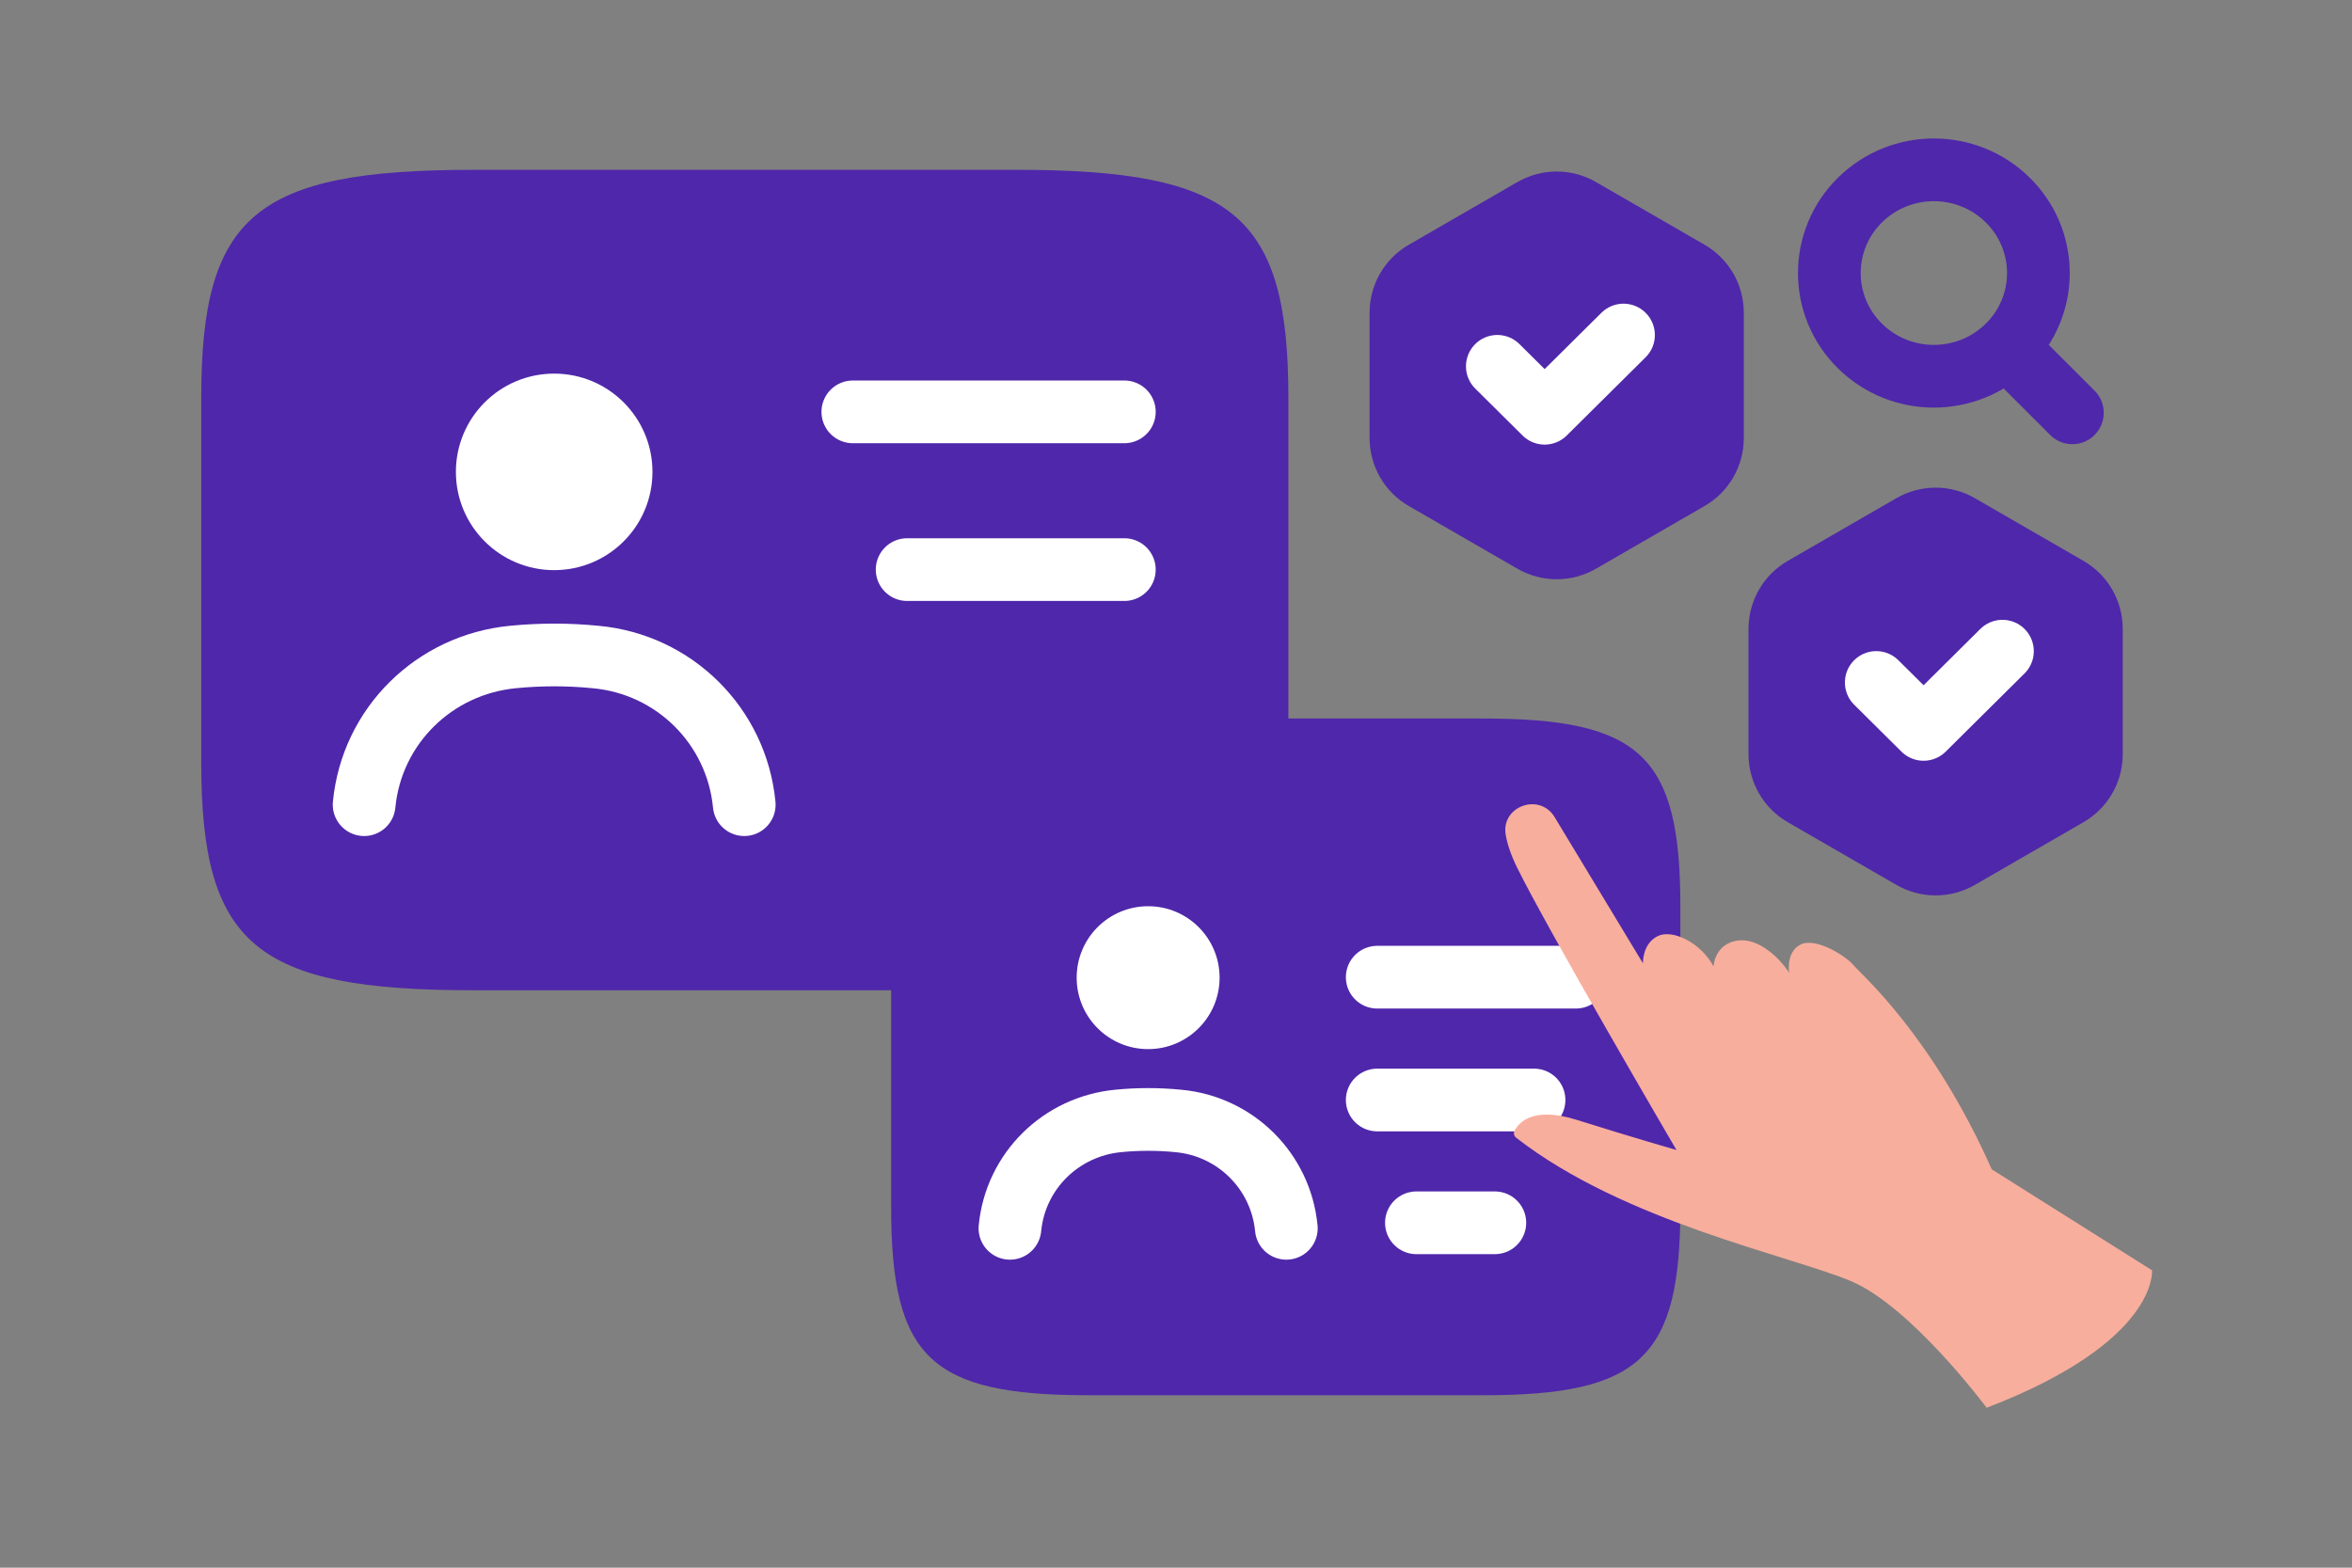 <svg width="900" height="600" viewBox="0 0 900 600" fill="none" xmlns="http://www.w3.org/2000/svg">
<rect x="0" y="0" width="900" height="600" fill="#808080" stroke="none"/>
<g clip-path="url(#clip0_1235_31277)">
<path d="M389 379H181C97.8 379 77 361.556 77 291.778V152.222C77 82.444 97.8 65 181 65H389C472.2 65 493 82.444 493 152.222V291.778C493 361.556 472.2 379 389 379Z" fill="#4F27AA"/>
<path d="M326.341 157.633H430.233M347.119 218.004H430.232M388.676 301.118H430.233" stroke="white" stroke-width="24" stroke-linecap="round" stroke-linejoin="round"/>
<path d="M212.058 218.209C232.829 218.209 249.667 201.371 249.667 180.601C249.667 159.83 232.829 142.992 212.058 142.992C191.287 142.992 174.449 159.83 174.449 180.601C174.449 201.371 191.287 218.209 212.058 218.209Z" fill="white"/>
<path d="M284.784 307.972C281.875 277.843 257.98 254.156 227.851 251.455C217.462 250.416 206.865 250.416 196.268 251.455C166.14 254.363 142.244 277.843 139.335 307.972" stroke="white" stroke-width="24" stroke-linecap="round" stroke-linejoin="round"/>
<path d="M567.5 534H416.5C356.1 534 341 519.611 341 462.056V346.944C341 289.389 356.1 275 416.5 275H567.5C627.9 275 643 289.389 643 346.944V462.056C643 519.611 627.9 534 567.5 534Z" fill="#4F27AA"/>
<path d="M527 374H603M527 421H587M542 468H572" stroke="white" stroke-width="24" stroke-linecap="round" stroke-linejoin="round"/>
<path d="M439.335 401.528C454.438 401.528 466.681 389.285 466.681 374.182C466.681 359.079 454.438 346.836 439.335 346.836C424.233 346.836 411.989 359.079 411.989 374.182C411.989 389.285 424.233 401.528 439.335 401.528Z" fill="white"/>
<path d="M492.215 470.11C490.1 448.203 472.726 430.98 450.819 429.016C443.183 428.26 435.49 428.26 427.854 429.016C405.947 431.131 388.572 448.203 386.457 470.11" stroke="white" stroke-width="24" stroke-linecap="round" stroke-linejoin="round"/>
<path d="M760.195 538.796C760.195 538.796 731.408 500.063 708.218 490.293C685.272 480.628 621.438 467.647 580.129 435.405C579.741 435.107 579.468 434.682 579.36 434.204C579.251 433.726 579.313 433.225 579.534 432.788C581.178 429.612 586.6 423.366 603.214 428.566C624.83 435.37 641.515 440.15 641.515 440.15C641.515 440.15 592.126 355.742 580.443 331.874C578.135 327.164 576.806 323.116 576.176 319.592C574.217 308.6 589.118 303.191 594.889 312.752L628.678 368.687C628.678 368.687 628.363 361.255 634.31 358.289C639.941 355.498 650.889 360.801 655.681 369.874C655.681 369.874 656.031 361.499 664.565 360.034C673.1 358.568 681.46 367.292 684.643 372.351C684.643 372.351 683.244 364.291 689.085 361.464C694.926 358.638 706.434 366.001 709.162 369.316C711.891 372.63 739.348 396.149 762.154 447.548L823.47 486.176C823.47 486.176 826.199 513.428 760.195 538.796Z" fill="#F8AE9D"/>
<path d="M580.671 69.66C585.232 67.027 590.405 65.641 595.671 65.641C600.937 65.641 606.111 67.027 610.671 69.66L652.265 93.675C656.826 96.308 660.613 100.095 663.246 104.656C665.879 109.216 667.265 114.39 667.265 119.656V167.685C667.265 172.951 665.879 178.124 663.246 182.685C660.613 187.246 656.826 191.033 652.265 193.666L610.671 217.681C606.111 220.314 600.937 221.7 595.671 221.7C590.405 221.7 585.232 220.314 580.671 217.681L539.076 193.666C534.516 191.033 530.728 187.246 528.095 182.685C525.462 178.124 524.076 172.951 524.076 167.685V119.656C524.076 114.39 525.462 109.216 528.095 104.656C530.728 100.095 534.516 96.308 539.076 93.675L580.671 69.66Z" fill="#4F27AA"/>
<path d="M621.24 128.227L591.064 158.162L572.958 140.201" stroke="white" stroke-width="24" stroke-linecap="round" stroke-linejoin="round"/>
<path d="M725.671 190.66C730.232 188.027 735.405 186.641 740.671 186.641C745.937 186.641 751.111 188.027 755.671 190.66L797.265 214.675C801.826 217.308 805.613 221.095 808.246 225.656C810.879 230.216 812.265 235.39 812.265 240.656V288.685C812.265 293.951 810.879 299.124 808.246 303.685C805.613 308.246 801.826 312.033 797.265 314.666L755.671 338.681C751.111 341.314 745.937 342.7 740.671 342.7C735.405 342.7 730.232 341.314 725.671 338.681L684.076 314.666C679.516 312.033 675.728 308.246 673.095 303.685C670.462 299.124 669.076 293.951 669.076 288.685V240.656C669.076 235.39 670.462 230.216 673.095 225.656C675.728 221.095 679.516 217.308 684.076 214.675L725.671 190.66Z" fill="#4F27AA"/>
<path d="M766.24 249.227L736.063 279.162L717.958 261.201" stroke="white" stroke-width="24" stroke-linecap="round" stroke-linejoin="round"/>
<path d="M793 158L768 133M711.711 132.425C727.342 147.858 752.646 147.858 768.277 132.425C771.989 128.783 774.938 124.438 776.951 119.643C778.964 114.848 780.001 109.7 780.001 104.5C780.001 99.299 778.964 94.151 776.951 89.357C774.938 84.562 771.989 80.217 768.277 76.575C752.646 61.142 727.342 61.142 711.711 76.575C696.096 92.008 696.096 117.023 711.711 132.425Z" stroke="#4F27AA" stroke-width="24" stroke-linecap="round" stroke-linejoin="round"/>
</g>
<defs>
<clipPath id="clip0_1235_31277">
<rect width="900" height="600" fill="white"/>
</clipPath>
</defs>
</svg>
